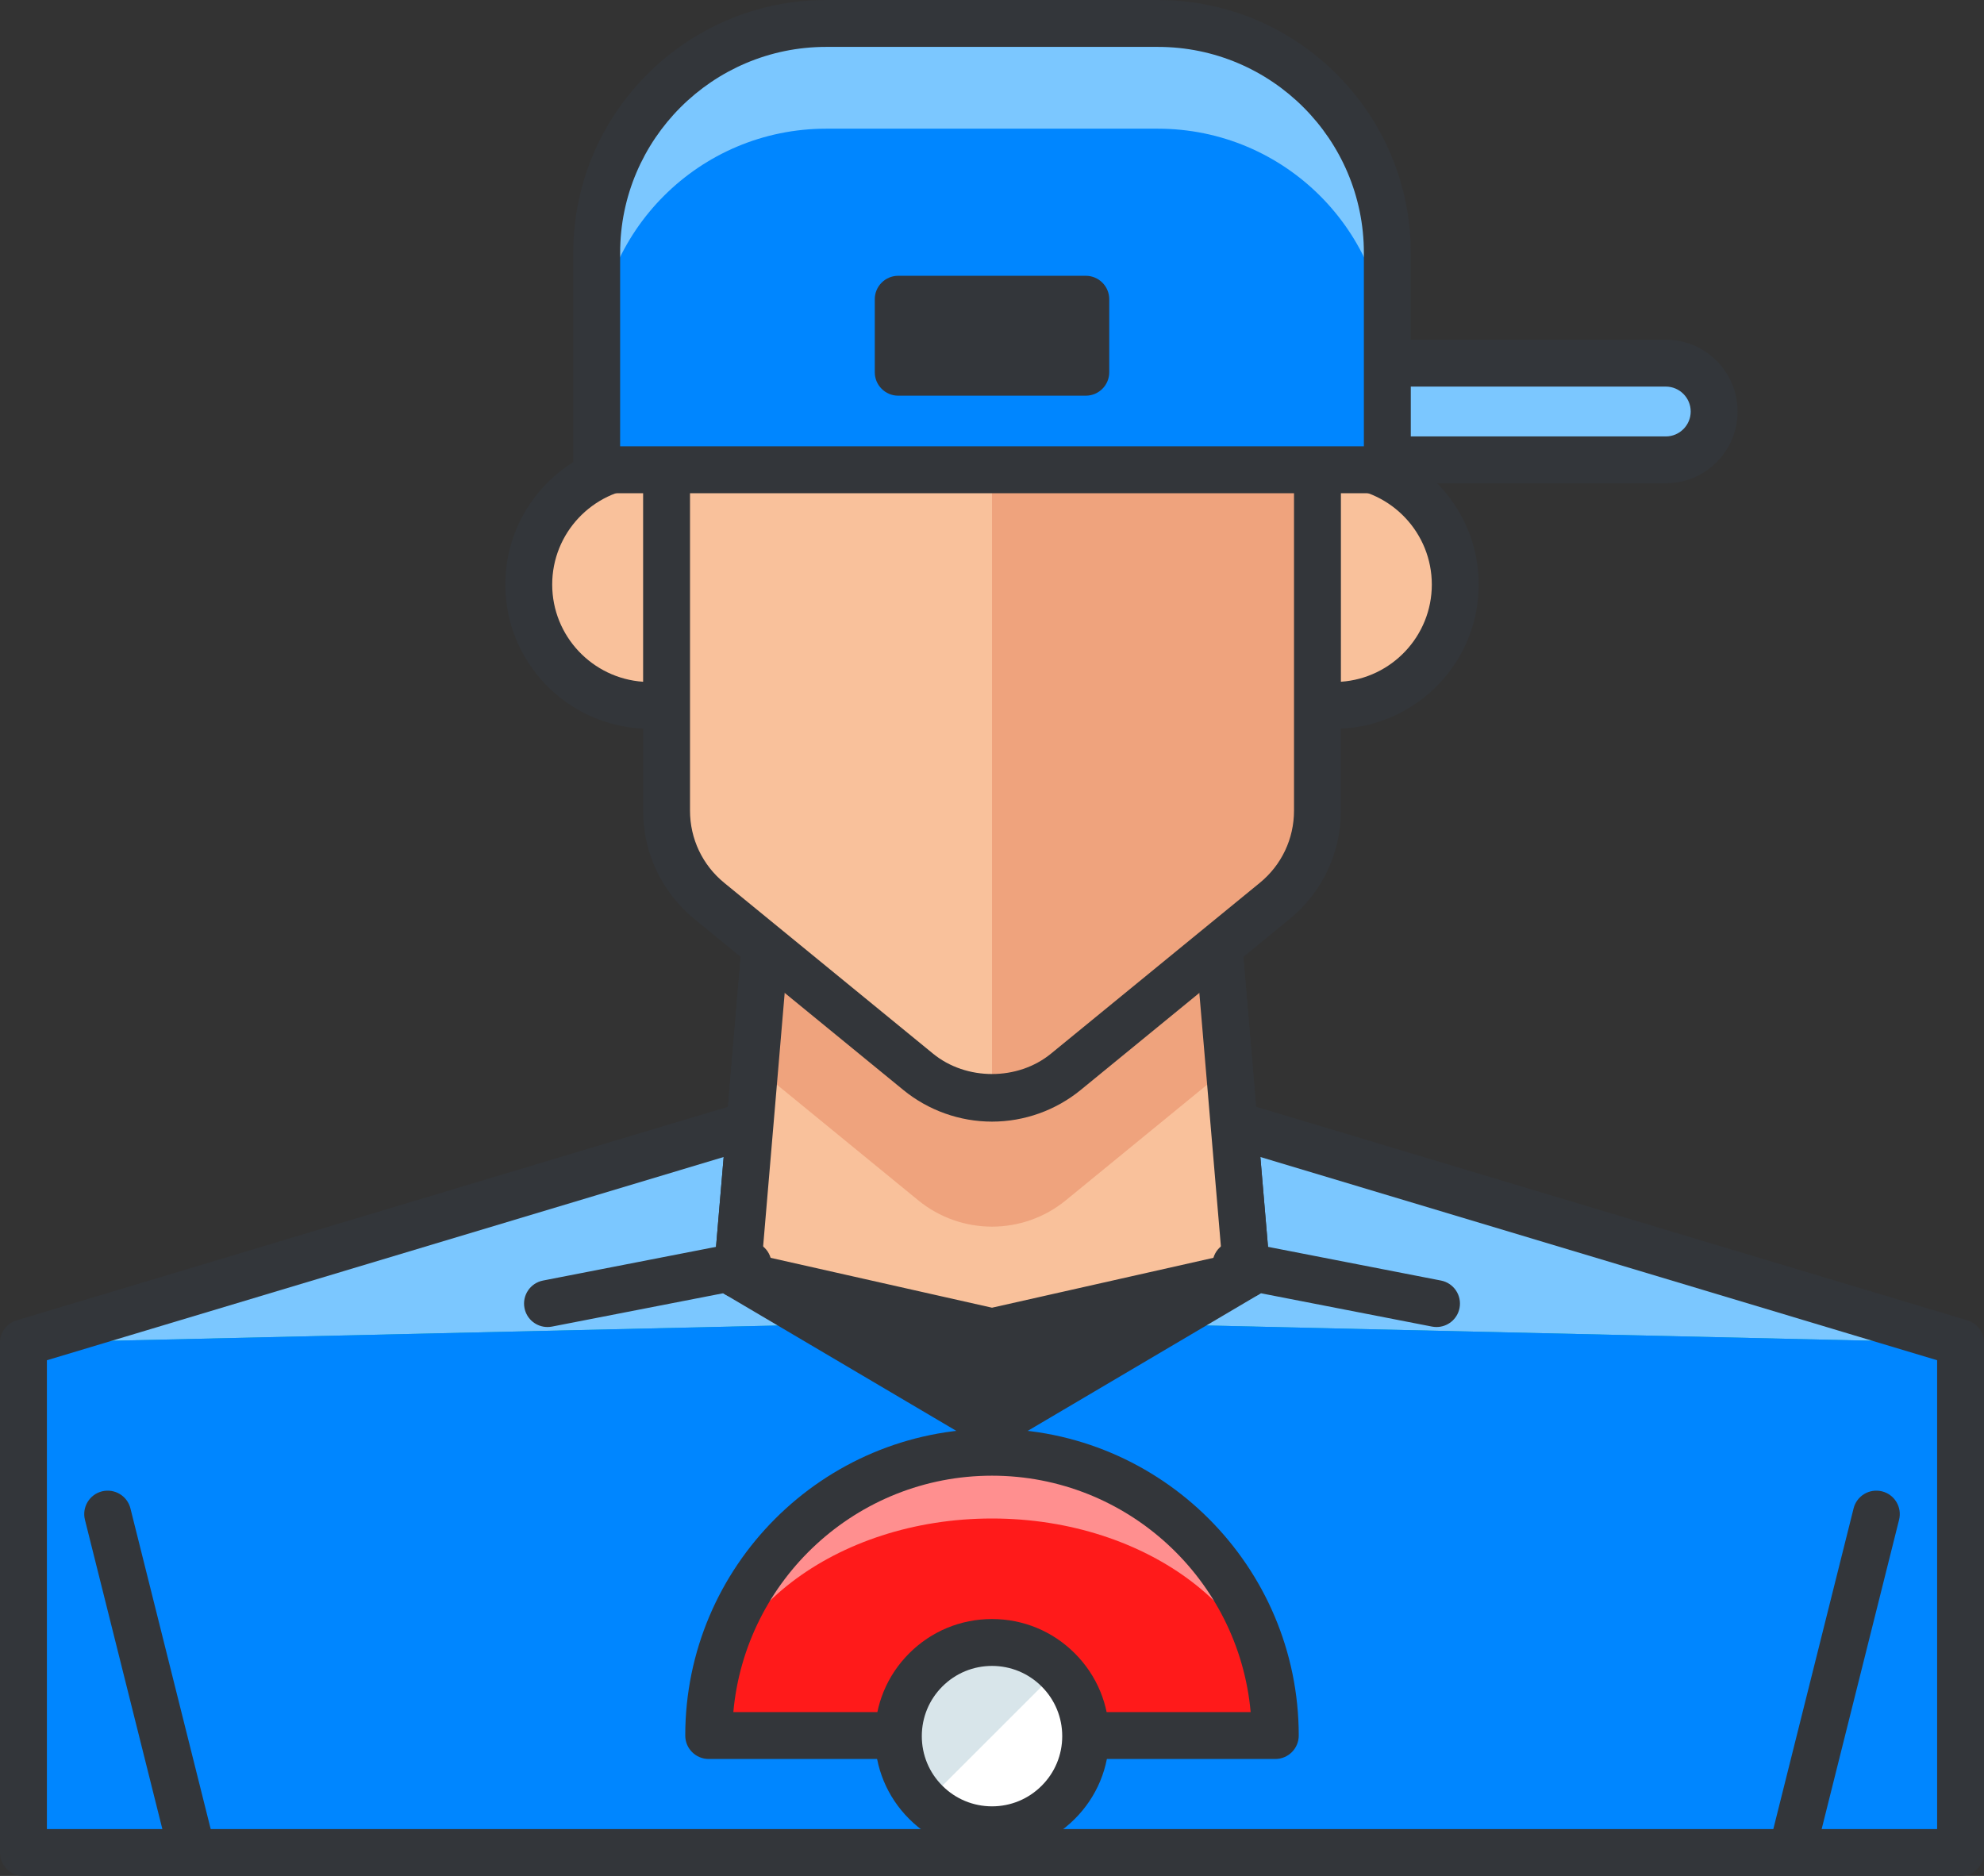 <?xml version="1.0" encoding="UTF-8" standalone="no"?>
<!-- Generator: Adobe Illustrator 19.0.0, SVG Export Plug-In . SVG Version: 6.00 Build 0)  -->

<svg
   xmlns:dc="http://purl.org/dc/elements/1.1/"
   xmlns:cc="http://creativecommons.org/ns#"
   xmlns:rdf="http://www.w3.org/1999/02/22-rdf-syntax-ns#"
   xmlns:svg="http://www.w3.org/2000/svg"
   xmlns="http://www.w3.org/2000/svg"
   xmlns:sodipodi="http://sodipodi.sourceforge.net/DTD/sodipodi-0.dtd"
   xmlns:inkscape="http://www.inkscape.org/namespaces/inkscape"
   version="1.1"
   id="Layer_1"
   x="0px"
   y="0px"
   viewBox="0 0 126.923 120.016"
   xml:space="preserve"
   sodipodi:docname="trainers.svg"
   width="126.923"
   height="120.016"
   inkscape:version="0.92.3 (2405546, 2018-03-11)"><rect x="0" y="0" width="126.923" height="120.016" fill="#333333" stroke="none"/><defs
   id="defs191" /><sodipodi:namedview
   pagecolor="#ffffff"
   bordercolor="#666666"
   borderopacity="1"
   objecttolerance="10"
   gridtolerance="10"
   guidetolerance="10"
   inkscape:pageopacity="0"
   inkscape:pageshadow="2"
   inkscape:window-width="1920"
   inkscape:window-height="1017"
   id="namedview189"
   showgrid="false"
   inkscape:zoom="1.8593804"
   inkscape:cx="63.462002"
   inkscape:cy="60.007998"
   inkscape:window-x="-8"
   inkscape:window-y="-8"
   inkscape:window-maximized="1"
   inkscape:current-layer="Layer_1" />
<g
   id="g156"
   transform="translate(0,-3.454)">
	<g
   id="g4">
		<path
   style="fill:#7bc7ff"
   d="m 109.66,29.78 c 0,1.709 -1.385,3.094 -3.094,3.094 H 59.254 c -1.709,0 -3.094,-1.385 -3.094,-3.094 v 0 c 0,-1.709 1.385,-3.095 3.094,-3.095 h 47.312 c 1.709,0.001 3.094,1.386 3.094,3.095 z"
   id="path2"
   inkscape:connector-curvature="0" />
	</g>
	<g
   id="g8">
		<path
   style="fill:#33363a"
   d="M 106.566,34.374 H 59.254 c -2.533,0 -4.594,-2.061 -4.594,-4.594 0,-2.533 2.061,-4.595 4.594,-4.595 h 47.312 c 2.533,0 4.594,2.062 4.594,4.595 0,2.533 -2.061,4.594 -4.594,4.594 z M 59.254,28.186 c -0.879,0 -1.594,0.716 -1.594,1.595 0,0.879 0.715,1.594 1.594,1.594 h 47.312 c 0.879,0 1.594,-0.715 1.594,-1.594 0,-0.879 -0.715,-1.595 -1.594,-1.595 z"
   id="path6"
   inkscape:connector-curvature="0" />
	</g>
	<g
   id="g12">
		<path
   style="fill:#ba8663"
   d="m 86.346,32.309 c 0,10.335 -8.377,18.712 -18.711,18.712 h -8.346 c -10.334,0 -18.711,-8.377 -18.711,-18.712 V 27.37 c 0,-10.334 8.377,-18.711 18.711,-18.711 h 8.346 c 10.334,0 18.711,8.377 18.711,18.711 z"
   id="path10"
   inkscape:connector-curvature="0" />
	</g>
	<g
   id="g16">
		<path
   style="fill:#a57555"
   d="m 86.346,37.059 c 0,10.335 -8.377,18.712 -18.711,18.712 h -8.346 c -10.334,0 -18.711,-8.377 -18.711,-18.712 V 32.12 c 0,-10.334 8.377,-18.711 18.711,-18.711 h 8.346 c 10.334,0 18.711,8.377 18.711,18.711 z"
   id="path14"
   inkscape:connector-curvature="0" />
	</g>
	<g
   id="g20">
		<path
   style="fill:#33363a"
   d="m 67.635,52.521 h -8.346 c -11.145,0 -20.211,-9.067 -20.211,-20.212 V 27.37 c 0,-11.145 9.066,-20.211 20.211,-20.211 h 8.346 c 11.145,0 20.211,9.066 20.211,20.211 v 4.938 c 0,11.145 -9.067,20.213 -20.211,20.213 z M 59.289,10.159 c -9.49,0 -17.211,7.721 -17.211,17.211 v 4.938 c 0,9.49 7.721,17.212 17.211,17.212 h 8.346 c 9.49,0 17.211,-7.722 17.211,-17.212 V 27.37 c 0,-9.49 -7.721,-17.211 -17.211,-17.211 z"
   id="path18"
   inkscape:connector-curvature="0" />
	</g>
	<g
   id="g42">
		<g
   id="g24">
			<polygon
   style="fill:#4b6466"
   points="1.5,121.97 125.424,121.97 125.424,89.36 63.463,70.753 1.5,89.36 "
   id="polygon22" />
		</g>
		<g
   id="g28">
			<polygon
   style="fill:#7bc7ff"
   points="1.5,121.97 125.424,121.97 125.424,89.36 63.463,70.753 1.5,89.36 "
   id="polygon26" />
		</g>
		<g
   id="g32">
			<polygon
   style="fill:#12b2b2"
   points="1.5,121.97 125.424,121.97 125.424,89.36 63.463,87.939 1.5,89.36 "
   id="polygon30" />
		</g>
		<g
   id="g36">
			<polygon
   style="fill:#0086ff"
   points="1.5,121.97 125.424,121.97 125.424,89.36 63.463,87.939 1.5,89.36 "
   id="polygon34" />
		</g>
		<g
   id="g40">
			<path
   style="fill:#33363a"
   d="M 125.424,123.47 H 1.5 c -0.829,0 -1.5,-0.672 -1.5,-1.5 V 89.36 C 0,88.698 0.434,88.114 1.068,87.923 L 63.031,69.316 c 0.282,-0.084 0.581,-0.084 0.863,0 l 61.961,18.607 c 0.634,0.19 1.068,0.774 1.068,1.437 v 32.609 c 0.001,0.829 -0.671,1.501 -1.499,1.501 z M 3,120.47 H 123.924 V 90.476 L 63.463,72.319 3,90.477 Z"
   id="path38"
   inkscape:connector-curvature="0" />
		</g>
	</g>
	<g
   id="g46">
		<polygon
   style="fill:#33363a"
   points="63.462,93.101 79.763,84.981 77.133,54.069 49.792,54.069 47.162,84.981 "
   id="polygon44" />
	</g>
	<g
   id="g50">
		<path
   style="fill:#33363a"
   d="m 63.462,96.101 c -0.264,0 -0.527,-0.069 -0.762,-0.208 L 46.4,86.273 C 45.903,85.98 45.619,85.428 45.668,84.854 l 2.629,-30.911 c 0.066,-0.776 0.715,-1.373 1.495,-1.373 h 27.342 c 0.779,0 1.429,0.597 1.495,1.373 l 2.629,30.911 c 0.049,0.574 -0.236,1.126 -0.732,1.419 l -16.301,9.62 c -0.236,0.138 -0.499,0.208 -0.763,0.208 z M 48.737,84.168 63.462,92.858 78.188,84.168 75.755,55.569 H 51.169 Z"
   id="path48"
   inkscape:connector-curvature="0" />
	</g>
	<g
   id="g54">
		<polygon
   style="fill:#f9c19b"
   points="63.462,87.939 79.763,84.981 77.133,54.069 49.792,54.069 47.162,84.981 "
   id="polygon52" />
	</g>
	<g
   id="g58">
		<path
   style="fill:#efa37d"
   d="M 77.133,54.069 H 49.792 l -1.5,17.625 10.448,8.549 c 1.374,1.123 3.049,1.686 4.723,1.686 1.675,0 3.35,-0.563 4.723,-1.686 l 10.448,-8.549 z"
   id="path56"
   inkscape:connector-curvature="0" />
	</g>
	<g
   id="g62">
		<path
   style="fill:#33363a"
   d="m 63.462,90.151 c -0.11,0 -0.221,-0.013 -0.33,-0.037 l -16.3,-3.671 C 46.101,86.279 45.603,85.6 45.667,84.853 l 2.629,-30.911 c 0.066,-0.776 0.715,-1.373 1.495,-1.373 h 27.342 c 0.779,0 1.429,0.597 1.495,1.373 l 2.629,30.911 c 0.063,0.747 -0.434,1.426 -1.165,1.59 l -16.301,3.671 c -0.108,0.025 -0.219,0.037 -0.329,0.037 z M 48.768,83.805 63.462,87.115 78.157,83.805 75.755,55.57 H 51.169 Z"
   id="path60"
   inkscape:connector-curvature="0" />
	</g>
	<g
   id="g66">
		<path
   style="fill:#f9c19b"
   d="m 41.565,48.591 c -4.275,0 -7.739,-3.465 -7.739,-7.74 0,-4.273 3.464,-7.739 7.739,-7.739"
   id="path64"
   inkscape:connector-curvature="0" />
	</g>
	<g
   id="g70">
		<path
   style="fill:#f9c19b"
   d="m 85.359,33.111 c 4.275,0 7.74,3.466 7.74,7.739 0,4.276 -3.465,7.74 -7.74,7.74"
   id="path68"
   inkscape:connector-curvature="0" />
	</g>
	<g
   id="g74">
		<path
   style="fill:#a57555"
   d="M 78.13,25.964 64.768,23.587 c -0.864,-0.152 -1.748,-0.152 -2.612,0 l -13.361,2.377 c -3.559,0.634 -6.152,3.728 -6.152,7.344 v 22.01 c 0,2.239 1.003,4.357 2.736,5.774 L 58.74,72.024 c 1.374,1.124 3.049,1.687 4.723,1.687 1.675,0 3.35,-0.563 4.723,-1.687 L 81.548,61.092 c 1.731,-1.417 2.735,-3.535 2.735,-5.774 v -22.01 c -0.001,-3.616 -2.594,-6.71 -6.153,-7.344 z"
   id="path72"
   inkscape:connector-curvature="0" />
	</g>
	<g
   id="g78">
		<path
   style="fill:#f9c19b"
   d="M 78.13,25.964 64.768,32.44 c -0.864,-0.154 -1.748,-0.154 -2.612,0 L 48.795,25.964 c -3.559,0.634 -6.152,3.728 -6.152,7.344 v 22.01 c 0,2.239 1.003,4.357 2.736,5.774 L 58.74,72.024 c 1.374,1.124 3.049,1.687 4.723,1.687 1.675,0 3.35,-0.563 4.723,-1.687 L 81.548,61.092 c 1.731,-1.417 2.735,-3.535 2.735,-5.774 v -22.01 c -0.001,-3.616 -2.594,-6.71 -6.153,-7.344 z"
   id="path76"
   inkscape:connector-curvature="0" />
	</g>
	<g
   id="g82">
		<path
   style="fill:#efa37d"
   d="m 63.462,73.71 c 1.675,0 3.35,-0.563 4.723,-1.687 L 81.547,61.091 c 1.731,-1.417 2.735,-3.535 2.735,-5.774 v -22.01 c 0,-3.615 -2.593,-6.71 -6.152,-7.344 L 64.768,23.586 c -0.864,-0.152 -0.442,-0.152 -1.306,0"
   id="path80"
   inkscape:connector-curvature="0" />
	</g>
	<path
   style="fill:#33363a"
   d="m 94.599,40.851 c 0,-5.095 -4.145,-9.239 -9.24,-9.239 -0.288,0 -0.554,0.085 -0.783,0.226 -0.095,-0.019 -0.193,-0.03 -0.294,-0.03 -0.829,0 -1.5,0.672 -1.5,1.5 v 22.01 c 0,1.796 -0.796,3.478 -2.185,4.613 L 67.235,70.862 c -2.121,1.738 -5.421,1.738 -7.546,0 L 46.328,59.931 c -1.389,-1.136 -2.186,-2.817 -2.186,-4.613 v -22.01 c 0,-0.828 -0.671,-1.5 -1.5,-1.5 -0.101,0 -0.199,0.011 -0.294,0.03 -0.228,-0.141 -0.495,-0.226 -0.783,-0.226 -5.095,0 -9.239,4.145 -9.239,9.239 0,4.952 3.919,8.995 8.816,9.219 v 5.248 c 0,2.699 1.198,5.228 3.286,6.936 l 13.361,10.932 c 1.597,1.306 3.611,2.025 5.673,2.025 2.063,0 4.078,-0.72 5.673,-2.025 L 82.498,62.254 c 2.087,-1.709 3.285,-4.236 3.285,-6.936 V 50.07 c 4.897,-0.224 8.816,-4.268 8.816,-9.219 z m -59.273,0 c 0,-3.298 2.573,-5.999 5.816,-6.218 V 47.07 c -3.243,-0.22 -5.816,-2.922 -5.816,-6.219 z m 50.456,6.218 V 34.633 c 3.243,0.219 5.816,2.92 5.816,6.218 0,3.298 -2.573,5.999 -5.816,6.218 z"
   id="path84"
   inkscape:connector-curvature="0" />
	<g
   id="g94">
		<g
   id="g88">
			<path
   style="fill:#33363a"
   d="m 12.221,123.126 c -0.672,0 -1.284,-0.454 -1.454,-1.136 L 5.434,100.683 c -0.201,-0.804 0.287,-1.618 1.091,-1.819 0.803,-0.198 1.618,0.287 1.819,1.091 l 5.333,21.307 c 0.201,0.804 -0.287,1.618 -1.091,1.819 -0.122,0.03 -0.245,0.045 -0.365,0.045 z"
   id="path86"
   inkscape:connector-curvature="0" />
		</g>
		<g
   id="g92">
			<path
   style="fill:#33363a"
   d="m 114.703,123.126 c -0.121,0 -0.243,-0.015 -0.365,-0.045 -0.804,-0.201 -1.292,-1.016 -1.091,-1.819 l 5.333,-21.307 c 0.201,-0.805 1.014,-1.289 1.819,-1.091 0.804,0.201 1.292,1.016 1.091,1.819 l -5.333,21.307 c -0.17,0.682 -0.782,1.136 -1.454,1.136 z"
   id="path90"
   inkscape:connector-curvature="0" />
		</g>
	</g>
	<g
   id="g112">
		<g
   id="g108">
			<g
   id="g98">
				<path
   style="fill:#7bc7ff"
   d="M 74.071,4.954 H 52.853 c -8.108,0 -14.681,6.572 -14.681,14.68 v 13.874 h 50.58 V 19.634 c 0,-8.108 -6.572,-14.68 -14.681,-14.68 z"
   id="path96"
   inkscape:connector-curvature="0" />
			</g>
			<g
   id="g102">
				<path
   style="fill:#0086ff"
   d="M 74.071,11.687 H 52.853 c -8.108,0 -14.681,6.572 -14.681,14.681 v 7.141 h 50.58 v -7.141 c 0,-8.109 -6.572,-14.681 -14.681,-14.681 z"
   id="path100"
   inkscape:connector-curvature="0" />
			</g>
			<g
   id="g106">
				<path
   style="fill:#33363a"
   d="m 88.752,35.008 h -50.58 c -0.829,0 -1.5,-0.672 -1.5,-1.5 V 19.634 c 0,-8.922 7.259,-16.18 16.181,-16.18 h 21.219 c 8.922,0 16.181,7.258 16.181,16.18 v 13.874 c -0.001,0.828 -0.672,1.5 -1.501,1.5 z m -49.08,-3 h 47.58 V 19.634 c 0,-7.268 -5.913,-13.18 -13.181,-13.18 H 52.853 c -7.268,0 -13.181,5.912 -13.181,13.18 z"
   id="path104"
   inkscape:connector-curvature="0" />
			</g>
		</g>
		<path
   style="fill:#33363a"
   d="m 69.462,21.098 h -12 c -0.829,0 -1.5,0.672 -1.5,1.5 v 4.67 c 0,0.828 0.671,1.5 1.5,1.5 h 12 c 0.829,0 1.5,-0.672 1.5,-1.5 v -4.67 c 0,-0.828 -0.671,-1.5 -1.5,-1.5 z"
   id="path110"
   inkscape:connector-curvature="0" />
	</g>
	<g
   id="g122">
		<g
   id="g116">
			<path
   style="fill:#33363a"
   d="m 35.024,88.351 c -0.704,0 -1.332,-0.497 -1.471,-1.213 -0.159,-0.813 0.372,-1.601 1.186,-1.76 l 12.834,-2.5 c 0.813,-0.155 1.601,0.373 1.759,1.186 0.159,0.813 -0.372,1.601 -1.186,1.76 l -12.834,2.5 c -0.097,0.018 -0.193,0.027 -0.288,0.027 z"
   id="path114"
   inkscape:connector-curvature="0" />
		</g>
		<g
   id="g120">
			<path
   style="fill:#33363a"
   d="m 91.9,88.351 c -0.095,0 -0.191,-0.009 -0.288,-0.027 l -12.834,-2.5 c -0.813,-0.159 -1.344,-0.946 -1.186,-1.76 0.158,-0.813 0.945,-1.341 1.759,-1.186 l 12.834,2.5 c 0.813,0.159 1.344,0.946 1.186,1.76 -0.14,0.716 -0.767,1.213 -1.471,1.213 z"
   id="path118"
   inkscape:connector-curvature="0" />
		</g>
	</g>
	<g
   id="g154">
		<g
   id="g126">
			<path
   style="fill:#ff8f8f"
   d="m 45.338,114.486 c 0,-10.009 8.115,-18.124 18.123,-18.124 10.009,0 18.124,8.115 18.124,18.124"
   id="path124"
   inkscape:connector-curvature="0" />
		</g>
		<g
   id="g130">
			<path
   style="fill:#ff1a1a"
   d="m 45.338,114.486 c 0,-7.662 8.115,-13.885 18.123,-13.885 10.009,0 18.124,6.223 18.124,13.885"
   id="path128"
   inkscape:connector-curvature="0" />
		</g>
		<g
   id="g134">
			<line
   style="fill:#ffffff"
   x1="81.585"
   y1="114.486"
   x2="45.338"
   y2="114.486"
   id="line132" />
		</g>
		<g
   id="g138">
			<line
   style="fill:#dce6ea"
   x1="81.585"
   y1="114.486"
   x2="45.338"
   y2="114.486"
   id="line136" />
		</g>
		<path
   style="fill:#33363a"
   d="m 63.461,94.862 c -10.82,0 -19.623,8.804 -19.623,19.624 0,0.828 0.671,1.5 1.5,1.5 h 36.247 c 0.829,0 1.5,-0.672 1.5,-1.5 0,-10.82 -8.803,-19.624 -19.624,-19.624 z m 0,3 c 8.66,0 15.786,6.658 16.548,15.124 H 46.914 c 0.762,-8.465 7.888,-15.124 16.547,-15.124 z"
   id="path140"
   inkscape:connector-curvature="0" />
		<g
   id="g144">
			<path
   style="fill:#ffffff"
   d="m 67.698,110.288 c 2.341,2.339 2.341,6.136 0,8.472 -2.338,2.342 -6.133,2.342 -8.474,0 -2.339,-2.336 -2.339,-6.133 0,-8.472 2.341,-2.341 6.136,-2.341 8.474,0 z"
   id="path142"
   inkscape:connector-curvature="0" />
		</g>
		<g
   id="g148">
			<path
   style="fill:#d8e5ea"
   d="m 59.224,118.76 c -2.339,-2.336 -2.339,-6.133 0,-8.472 2.341,-2.341 6.136,-2.341 8.474,0"
   id="path146"
   inkscape:connector-curvature="0" />
		</g>
		<g
   id="g152">
			<path
   style="fill:#33363a"
   d="m 63.462,122.017 c -2.001,0 -3.883,-0.78 -5.299,-2.196 -1.414,-1.412 -2.193,-3.293 -2.193,-5.295 0,-2.002 0.779,-3.884 2.193,-5.298 1.416,-1.416 3.297,-2.195 5.298,-2.195 2.001,0 3.882,0.779 5.296,2.194 v 0 c 1.417,1.416 2.196,3.298 2.195,5.301 0,2.001 -0.78,3.882 -2.196,5.294 -1.412,1.414 -3.292,2.194 -5.293,2.195 10e-4,0 0,0 -10e-4,0 z m 0,-11.985 c -1.2,0 -2.328,0.468 -3.177,1.316 -0.848,0.848 -1.314,1.976 -1.314,3.177 0,1.199 0.466,2.327 1.314,3.173 0.85,0.851 1.978,1.317 3.178,1.318 0,0 10e-4,0 10e-4,0 1.199,-0.001 2.326,-0.469 3.173,-1.316 0.85,-0.849 1.317,-1.975 1.317,-3.174 0,-1.2 -0.467,-2.329 -1.315,-3.177 0,-0.001 -10e-4,-0.001 -10e-4,-0.002 -0.849,-0.847 -1.976,-1.315 -3.176,-1.315 z"
   id="path150"
   inkscape:connector-curvature="0" />
		</g>
	</g>
</g>
<g
   id="g158"
   transform="translate(0,-3.454)">
</g>
<g
   id="g160"
   transform="translate(0,-3.454)">
</g>
<g
   id="g162"
   transform="translate(0,-3.454)">
</g>
<g
   id="g164"
   transform="translate(0,-3.454)">
</g>
<g
   id="g166"
   transform="translate(0,-3.454)">
</g>
<g
   id="g168"
   transform="translate(0,-3.454)">
</g>
<g
   id="g170"
   transform="translate(0,-3.454)">
</g>
<g
   id="g172"
   transform="translate(0,-3.454)">
</g>
<g
   id="g174"
   transform="translate(0,-3.454)">
</g>
<g
   id="g176"
   transform="translate(0,-3.454)">
</g>
<g
   id="g178"
   transform="translate(0,-3.454)">
</g>
<g
   id="g180"
   transform="translate(0,-3.454)">
</g>
<g
   id="g182"
   transform="translate(0,-3.454)">
</g>
<g
   id="g184"
   transform="translate(0,-3.454)">
</g>
<g
   id="g186"
   transform="translate(0,-3.454)">
</g>
</svg>